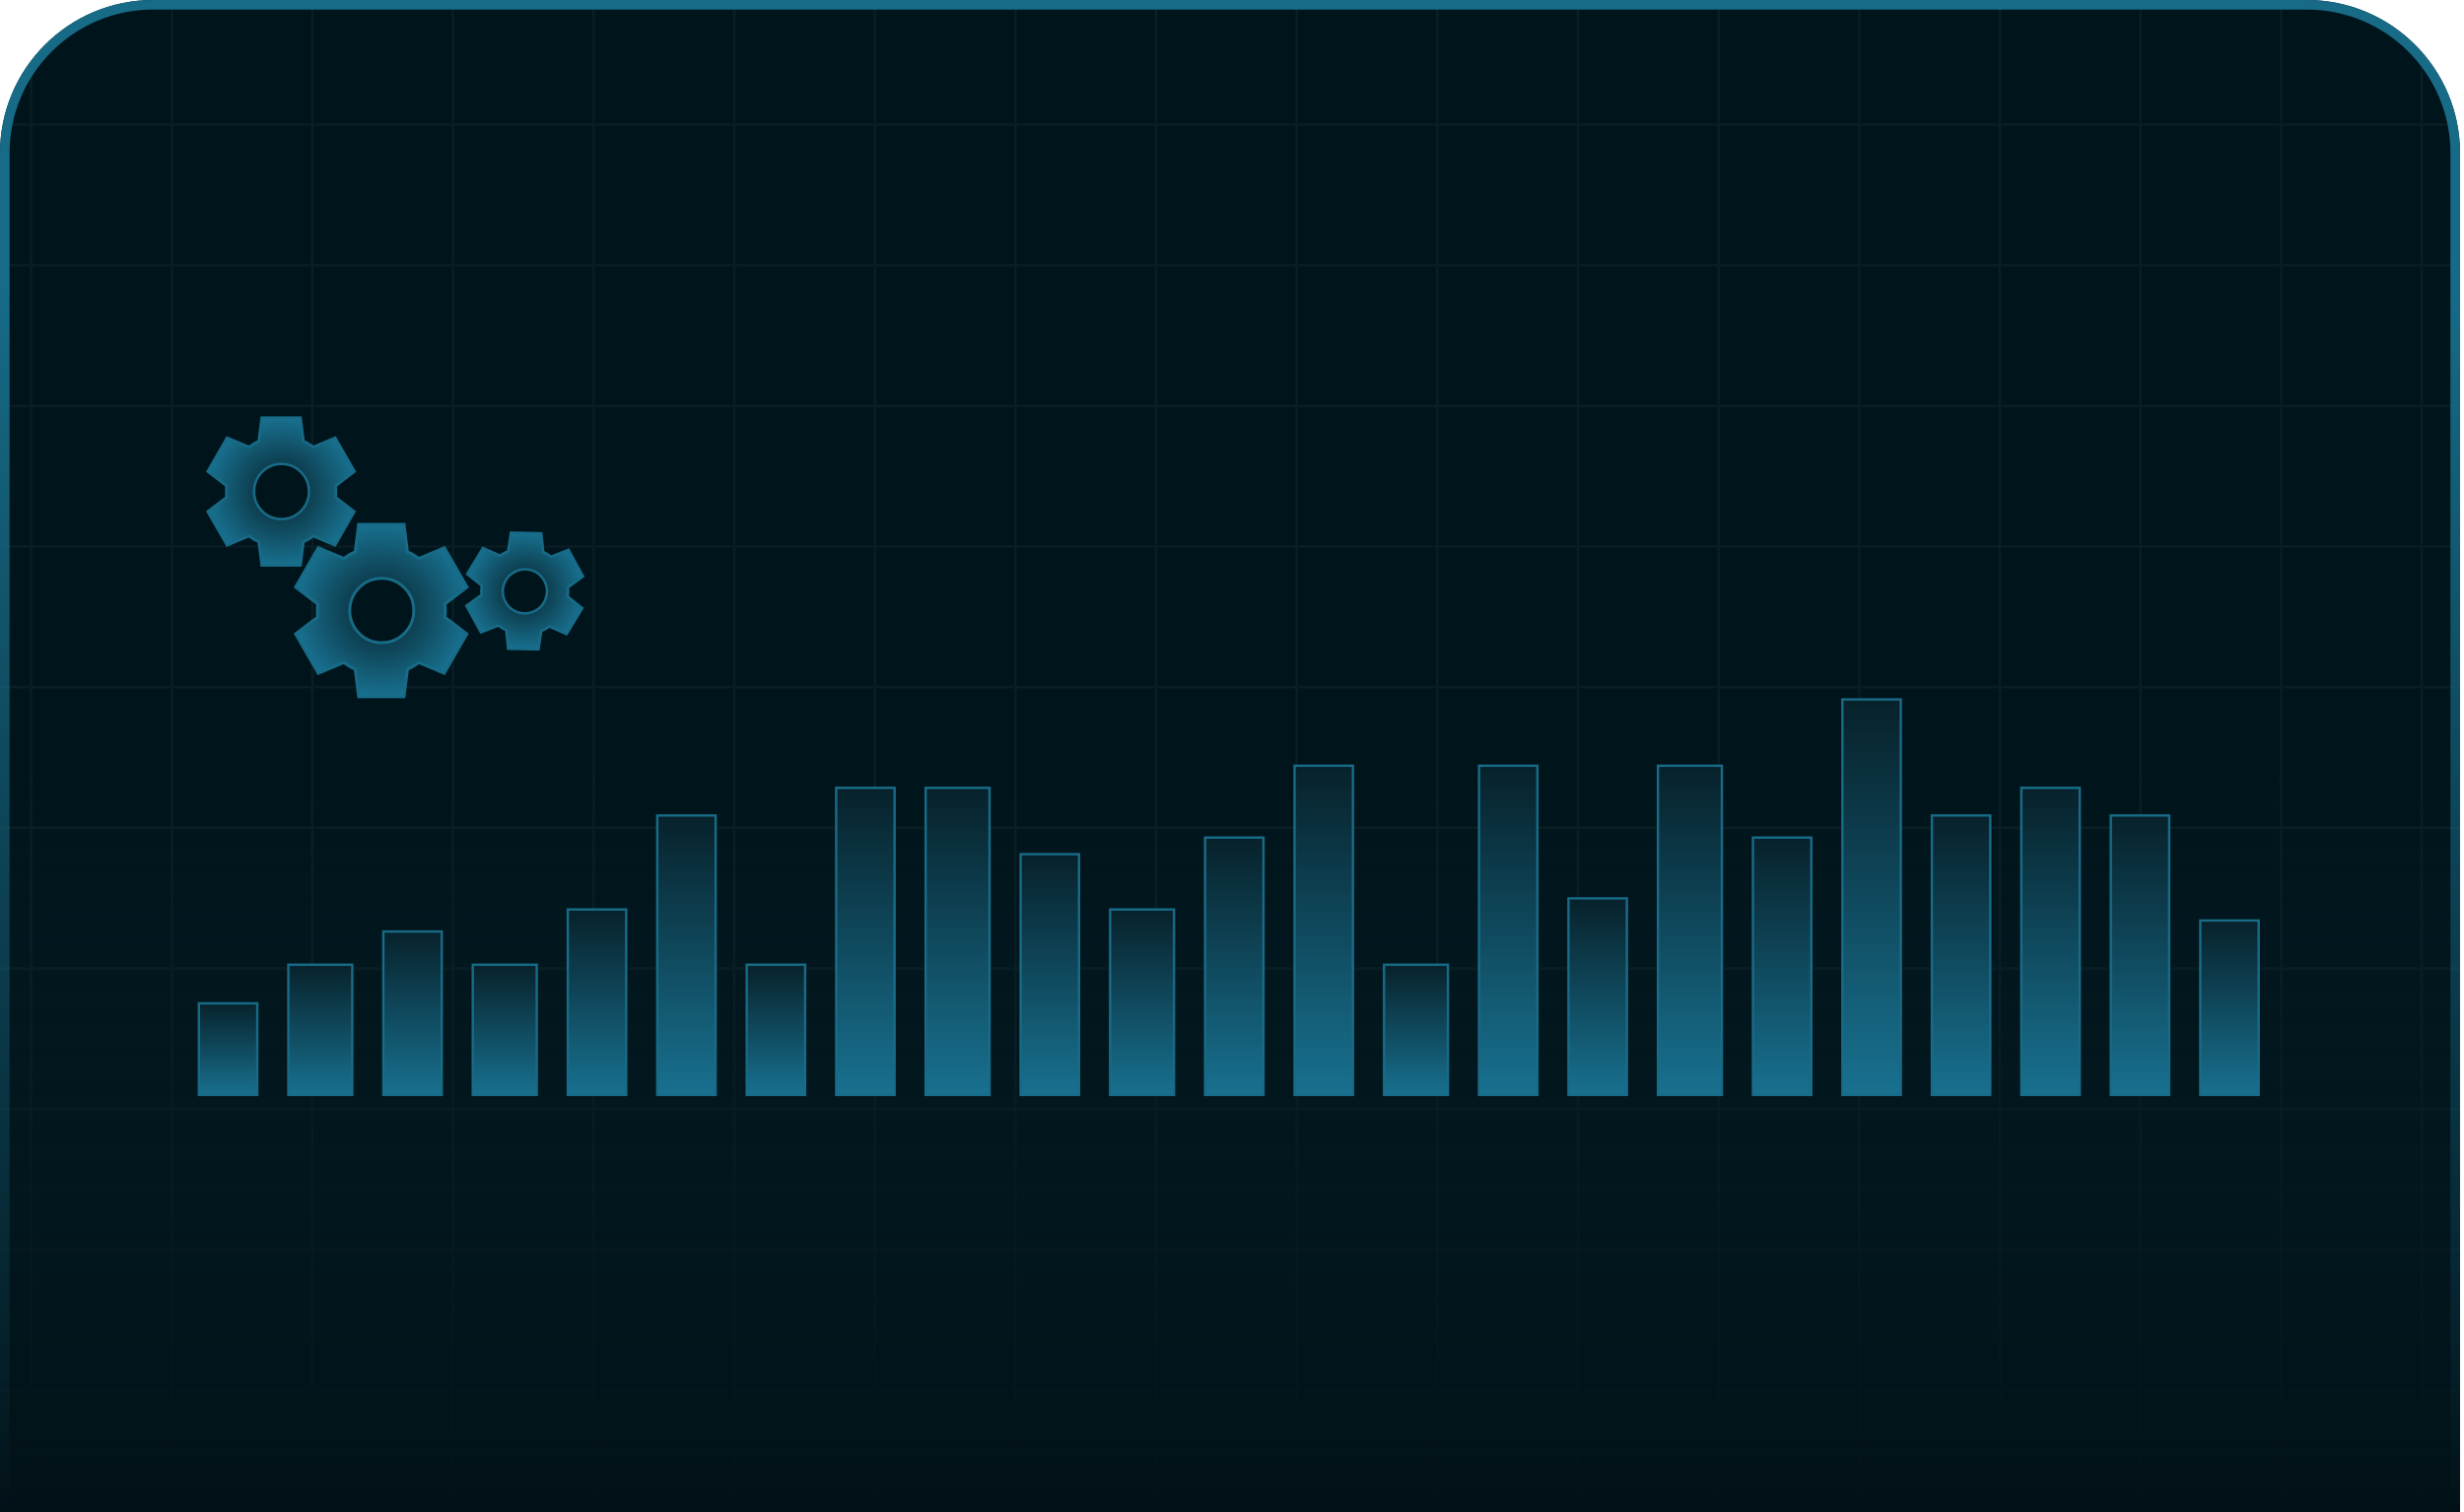 <?xml version="1.0" encoding="UTF-8"?> <svg xmlns="http://www.w3.org/2000/svg" width="290" height="178" viewBox="0 0 290 178" fill="none"><g clip-path="url(#clip0_2789_178)"><path d="M0 18.025C0 8.07 8.07 0 18.025 0H271.506C281.461 0 289.532 8.07 289.532 18.025V178H0V18.025Z" fill="#00141B"></path><g opacity="0.05"><path d="M3.664 -98.858V277.139" stroke="#D9D9D9" stroke-width="0.301"></path><path d="M20.215 -98.858V277.139" stroke="#D9D9D9" stroke-width="0.301"></path><path d="M36.765 -98.858V277.139" stroke="#D9D9D9" stroke-width="0.301"></path><path d="M53.316 -98.858V277.139" stroke="#D9D9D9" stroke-width="0.301"></path><path d="M69.866 -98.858V277.139" stroke="#D9D9D9" stroke-width="0.301"></path><path d="M86.417 -98.858V277.139" stroke="#D9D9D9" stroke-width="0.301"></path><path d="M102.967 -98.858V277.139" stroke="#D9D9D9" stroke-width="0.301"></path><path d="M119.518 -98.858V277.139" stroke="#D9D9D9" stroke-width="0.301"></path><path d="M136.068 -98.858V277.139" stroke="#D9D9D9" stroke-width="0.301"></path><path d="M152.619 -98.858V277.139" stroke="#D9D9D9" stroke-width="0.301"></path><path d="M169.169 -98.858V277.139" stroke="#D9D9D9" stroke-width="0.301"></path><path d="M185.72 -98.858V277.139" stroke="#D9D9D9" stroke-width="0.301"></path><path d="M202.27 -98.858V277.139" stroke="#D9D9D9" stroke-width="0.301"></path><path d="M218.821 -98.858V277.139" stroke="#D9D9D9" stroke-width="0.301"></path><path d="M235.371 -98.858V277.139" stroke="#D9D9D9" stroke-width="0.301"></path><path d="M251.922 -98.858V277.139" stroke="#D9D9D9" stroke-width="0.301"></path><path d="M268.472 -98.858V277.139" stroke="#D9D9D9" stroke-width="0.301"></path><path d="M285.022 -98.858V277.139" stroke="#D9D9D9" stroke-width="0.301"></path><path d="M332.342 14.664L-43.655 14.664" stroke="#D9D9D9" stroke-width="0.301"></path><path d="M332.342 31.214L-43.655 31.214" stroke="#D9D9D9" stroke-width="0.301"></path><path d="M332.342 47.765L-43.655 47.764" stroke="#D9D9D9" stroke-width="0.301"></path><path d="M332.342 64.315L-43.655 64.315" stroke="#D9D9D9" stroke-width="0.301"></path><path d="M332.342 80.866L-43.655 80.866" stroke="#D9D9D9" stroke-width="0.301"></path><path d="M332.342 97.416L-43.655 97.416" stroke="#D9D9D9" stroke-width="0.301"></path><path d="M332.342 113.967L-43.655 113.967" stroke="#D9D9D9" stroke-width="0.301"></path><path d="M332.342 130.517L-43.655 130.517" stroke="#D9D9D9" stroke-width="0.301"></path><path d="M332.342 147.067L-43.655 147.067" stroke="#D9D9D9" stroke-width="0.301"></path><path d="M332.342 163.618L-43.655 163.618" stroke="#D9D9D9" stroke-width="0.301"></path></g><rect y="90.127" width="289.532" height="87.873" fill="url(#paint0_linear_2789_178)"></rect><rect x="23.407" y="118.084" width="6.873" height="10.776" fill="url(#paint1_linear_2789_178)" stroke="#176B87" stroke-width="0.281"></rect><rect x="33.936" y="113.531" width="7.524" height="15.329" fill="url(#paint2_linear_2789_178)" stroke="#176B87" stroke-width="0.281"></rect><rect x="45.116" y="109.628" width="6.873" height="19.231" fill="url(#paint3_linear_2789_178)" stroke="#176B87" stroke-width="0.281"></rect><rect x="55.645" y="113.531" width="7.524" height="15.329" fill="url(#paint4_linear_2789_178)" stroke="#176B87" stroke-width="0.281"></rect><rect x="66.826" y="107.027" width="6.873" height="21.833" fill="url(#paint5_linear_2789_178)" stroke="#176B87" stroke-width="0.281"></rect><rect x="77.355" y="95.97" width="6.873" height="32.889" fill="url(#paint6_linear_2789_178)" stroke="#176B87" stroke-width="0.281"></rect><rect x="87.885" y="113.531" width="6.873" height="15.329" fill="url(#paint7_linear_2789_178)" stroke="#176B87" stroke-width="0.281"></rect><rect x="98.414" y="92.718" width="6.873" height="36.142" fill="url(#paint8_linear_2789_178)" stroke="#176B87" stroke-width="0.281"></rect><rect x="108.944" y="92.718" width="7.524" height="36.142" fill="url(#paint9_linear_2789_178)" stroke="#176B87" stroke-width="0.281"></rect><rect x="120.124" y="100.523" width="6.873" height="28.337" fill="url(#paint10_linear_2789_178)" stroke="#176B87" stroke-width="0.281"></rect><rect x="130.653" y="107.027" width="7.524" height="21.833" fill="url(#paint11_linear_2789_178)" stroke="#176B87" stroke-width="0.281"></rect><rect x="141.833" y="98.572" width="6.873" height="30.288" fill="url(#paint12_linear_2789_178)" stroke="#176B87" stroke-width="0.281"></rect><rect x="152.363" y="90.116" width="6.873" height="38.743" fill="url(#paint13_linear_2789_178)" stroke="#176B87" stroke-width="0.281"></rect><rect x="162.892" y="113.531" width="7.524" height="15.329" fill="url(#paint14_linear_2789_178)" stroke="#176B87" stroke-width="0.281"></rect><rect x="174.072" y="90.116" width="6.873" height="38.743" fill="url(#paint15_linear_2789_178)" stroke="#176B87" stroke-width="0.281"></rect><rect x="184.602" y="105.726" width="6.873" height="23.133" fill="url(#paint16_linear_2789_178)" stroke="#176B87" stroke-width="0.281"></rect><rect x="195.131" y="90.116" width="7.524" height="38.743" fill="url(#paint17_linear_2789_178)" stroke="#176B87" stroke-width="0.281"></rect><rect x="206.311" y="98.572" width="6.873" height="30.288" fill="url(#paint18_linear_2789_178)" stroke="#176B87" stroke-width="0.281"></rect><rect x="216.841" y="82.311" width="6.873" height="46.548" fill="url(#paint19_linear_2789_178)" stroke="#176B87" stroke-width="0.281"></rect><rect x="227.37" y="95.97" width="6.873" height="32.889" fill="url(#paint20_linear_2789_178)" stroke="#176B87" stroke-width="0.281"></rect><rect x="237.9" y="92.718" width="6.873" height="36.142" fill="url(#paint21_linear_2789_178)" stroke="#176B87" stroke-width="0.281"></rect><rect x="248.43" y="95.97" width="6.873" height="32.889" fill="url(#paint22_linear_2789_178)" stroke="#176B87" stroke-width="0.281"></rect><rect x="258.959" y="108.328" width="6.873" height="20.532" fill="url(#paint23_linear_2789_178)" stroke="#176B87" stroke-width="0.281"></rect><path d="M30.461 63.842L30.45 63.755L30.368 63.723C30.185 63.652 30.013 63.568 29.853 63.469C29.688 63.368 29.526 63.26 29.367 63.144L29.3 63.095L29.223 63.128L26.725 64.183L24.434 60.206L26.597 58.56L26.666 58.508L26.654 58.422C26.64 58.325 26.633 58.233 26.633 58.145V57.547C26.633 57.459 26.64 57.366 26.654 57.269L26.666 57.184L26.597 57.131L24.434 55.485L26.725 51.508L29.223 52.563L29.3 52.596L29.367 52.547C29.525 52.432 29.689 52.324 29.861 52.223C30.032 52.123 30.202 52.038 30.371 51.967L30.45 51.934L30.461 51.849L30.797 49.147H35.377L35.713 51.849L35.724 51.936L35.806 51.968C35.989 52.039 36.161 52.123 36.322 52.222C36.488 52.323 36.649 52.431 36.806 52.547L36.874 52.596L36.951 52.563L39.449 51.508L41.74 55.485L39.577 57.131L39.508 57.184L39.52 57.269C39.534 57.366 39.541 57.459 39.541 57.547V58.144C39.541 58.225 39.528 58.311 39.502 58.402L39.475 58.499L39.555 58.56L41.718 60.206L39.428 64.182L36.951 63.128L36.874 63.095L36.807 63.144C36.649 63.259 36.485 63.367 36.313 63.468C36.142 63.568 35.972 63.654 35.803 63.724L35.724 63.758L35.713 63.842L35.377 66.544H30.797L30.461 63.842ZM33.131 61.089C34.021 61.089 34.785 60.771 35.414 60.139C36.043 59.507 36.359 58.739 36.359 57.846C36.359 56.952 36.043 56.184 35.414 55.552C34.785 54.92 34.021 54.602 33.131 54.602C32.227 54.602 31.459 54.92 30.836 55.553C30.214 56.185 29.902 56.952 29.903 57.846C29.904 58.739 30.216 59.506 30.837 60.138C31.459 60.771 32.227 61.089 33.131 61.089Z" fill="url(#paint24_radial_2789_178)" stroke="#176B87" stroke-width="0.295"></path><path d="M56.615 70.048L56.687 69.997L56.675 69.909C56.654 69.757 56.648 69.608 56.655 69.461C56.663 69.309 56.676 69.156 56.696 69.002L56.706 68.92L56.641 68.868L54.979 67.552L56.839 64.495L58.781 65.359L58.86 65.394L58.929 65.342C58.99 65.296 59.05 65.257 59.11 65.225L59.525 64.997C59.585 64.965 59.65 64.934 59.722 64.908L59.803 64.877L59.815 64.791L60.131 62.69L63.709 62.766L63.925 64.874L63.933 64.957L64.009 64.993C64.147 65.058 64.284 65.13 64.419 65.211C64.552 65.291 64.675 65.376 64.788 65.465L64.854 65.519L64.934 65.487L66.912 64.702L68.629 67.834L66.904 69.08L66.832 69.131L66.844 69.219C66.864 69.371 66.871 69.52 66.864 69.668C66.857 69.82 66.843 69.973 66.823 70.125L66.812 70.208L66.878 70.26L68.54 71.576L66.679 74.633L64.738 73.769L64.659 73.734L64.59 73.786C64.529 73.831 64.468 73.871 64.408 73.903L63.994 74.13C63.941 74.16 63.879 74.183 63.808 74.199L63.71 74.222L63.695 74.321L63.379 76.423L59.802 76.347L59.594 74.254L59.586 74.171L59.51 74.135C59.371 74.07 59.234 73.997 59.1 73.917C58.967 73.837 58.844 73.752 58.731 73.663L58.664 73.609L58.585 73.641L56.607 74.426L54.89 71.294L56.615 70.048ZM59.498 70.844C59.84 71.469 60.358 71.883 61.044 72.082C61.731 72.28 62.392 72.206 63.019 71.862C63.647 71.518 64.065 71 64.266 70.315C64.468 69.63 64.397 68.97 64.054 68.345C63.706 67.711 63.187 67.293 62.502 67.099C61.819 66.906 61.16 66.983 60.533 67.327C59.906 67.671 59.487 68.186 59.282 68.866C59.077 69.547 59.15 70.209 59.498 70.844Z" fill="url(#paint25_radial_2789_178)" stroke="#176B87" stroke-width="0.295"></path><path d="M41.817 78.847L41.804 78.745L41.709 78.708C41.495 78.626 41.295 78.527 41.108 78.412C40.915 78.294 40.727 78.168 40.541 78.033L40.463 77.975L40.373 78.013L37.458 79.244L34.786 74.605L37.31 72.684L37.39 72.623L37.376 72.523C37.36 72.41 37.352 72.302 37.352 72.2V71.503C37.352 71.4 37.36 71.292 37.376 71.178L37.39 71.079L37.31 71.017L34.786 69.097L37.458 64.458L40.373 65.689L40.463 65.726L40.541 65.669C40.725 65.535 40.917 65.409 41.117 65.291C41.317 65.175 41.515 65.075 41.713 64.992L41.805 64.954L41.817 64.855L42.209 61.703H47.553L47.945 64.855L47.958 64.957L48.054 64.994C48.267 65.076 48.467 65.175 48.655 65.29C48.848 65.408 49.037 65.534 49.22 65.669L49.299 65.727L49.389 65.689L52.304 64.458L54.976 69.097L52.453 71.017L52.372 71.079L52.386 71.178C52.403 71.292 52.41 71.4 52.41 71.503V72.199C52.41 72.293 52.396 72.394 52.366 72.501L52.334 72.613L52.427 72.684L54.951 74.605L52.278 79.244L49.39 78.013L49.3 77.975L49.221 78.033C49.037 78.167 48.845 78.293 48.645 78.41C48.446 78.527 48.247 78.627 48.049 78.71L47.957 78.748L47.945 78.847L47.553 81.999H42.209L41.817 78.847ZM44.932 75.635C45.971 75.635 46.862 75.264 47.596 74.526C48.33 73.789 48.698 72.894 48.698 71.851C48.698 70.808 48.33 69.913 47.596 69.175C46.862 68.438 45.971 68.067 44.932 68.067C43.878 68.067 42.981 68.437 42.255 69.176C41.53 69.914 41.166 70.809 41.166 71.851C41.167 72.893 41.531 73.788 42.256 74.526C42.982 75.264 43.878 75.635 44.932 75.635Z" fill="url(#paint26_radial_2789_178)" stroke="#176B87" stroke-width="0.344"></path></g><path d="M18.025 0.563H271.506C281.15 0.563 288.968 8.381 288.968 18.025V177.437H0.563V18.025C0.563 8.381 8.381 0.563 18.025 0.563Z" stroke="url(#paint27_linear_2789_178)" stroke-width="1.127"></path><defs><linearGradient id="paint0_linear_2789_178" x1="144.766" y1="178" x2="144.766" y2="90.127" gradientUnits="userSpaceOnUse"><stop stop-color="#021117"></stop><stop offset="1" stop-color="#07212A" stop-opacity="0"></stop></linearGradient><linearGradient id="paint1_linear_2789_178" x1="26.843" y1="117.943" x2="26.843" y2="129" gradientUnits="userSpaceOnUse"><stop stop-color="#07212A"></stop><stop offset="1" stop-color="#187190"></stop></linearGradient><linearGradient id="paint2_linear_2789_178" x1="37.698" y1="113.39" x2="37.698" y2="129" gradientUnits="userSpaceOnUse"><stop stop-color="#07212A"></stop><stop offset="1" stop-color="#187190"></stop></linearGradient><linearGradient id="paint3_linear_2789_178" x1="48.553" y1="109.488" x2="48.553" y2="129" gradientUnits="userSpaceOnUse"><stop stop-color="#07212A"></stop><stop offset="1" stop-color="#187190"></stop></linearGradient><linearGradient id="paint4_linear_2789_178" x1="59.407" y1="113.39" x2="59.407" y2="129" gradientUnits="userSpaceOnUse"><stop stop-color="#07212A"></stop><stop offset="1" stop-color="#187190"></stop></linearGradient><linearGradient id="paint5_linear_2789_178" x1="70.262" y1="106.886" x2="70.262" y2="129" gradientUnits="userSpaceOnUse"><stop stop-color="#07212A"></stop><stop offset="1" stop-color="#187190"></stop></linearGradient><linearGradient id="paint6_linear_2789_178" x1="80.792" y1="95.829" x2="80.792" y2="129" gradientUnits="userSpaceOnUse"><stop stop-color="#07212A"></stop><stop offset="1" stop-color="#187190"></stop></linearGradient><linearGradient id="paint7_linear_2789_178" x1="91.321" y1="113.39" x2="91.321" y2="129" gradientUnits="userSpaceOnUse"><stop stop-color="#07212A"></stop><stop offset="1" stop-color="#187190"></stop></linearGradient><linearGradient id="paint8_linear_2789_178" x1="101.851" y1="92.577" x2="101.851" y2="129" gradientUnits="userSpaceOnUse"><stop stop-color="#07212A"></stop><stop offset="1" stop-color="#187190"></stop></linearGradient><linearGradient id="paint9_linear_2789_178" x1="112.706" y1="92.577" x2="112.706" y2="129" gradientUnits="userSpaceOnUse"><stop stop-color="#07212A"></stop><stop offset="1" stop-color="#187190"></stop></linearGradient><linearGradient id="paint10_linear_2789_178" x1="123.56" y1="100.382" x2="123.56" y2="129" gradientUnits="userSpaceOnUse"><stop stop-color="#07212A"></stop><stop offset="1" stop-color="#187190"></stop></linearGradient><linearGradient id="paint11_linear_2789_178" x1="134.415" y1="106.886" x2="134.415" y2="129" gradientUnits="userSpaceOnUse"><stop stop-color="#07212A"></stop><stop offset="1" stop-color="#187190"></stop></linearGradient><linearGradient id="paint12_linear_2789_178" x1="145.27" y1="98.431" x2="145.27" y2="129" gradientUnits="userSpaceOnUse"><stop stop-color="#07212A"></stop><stop offset="1" stop-color="#187190"></stop></linearGradient><linearGradient id="paint13_linear_2789_178" x1="155.799" y1="89.976" x2="155.799" y2="129" gradientUnits="userSpaceOnUse"><stop stop-color="#07212A"></stop><stop offset="1" stop-color="#187190"></stop></linearGradient><linearGradient id="paint14_linear_2789_178" x1="166.654" y1="113.39" x2="166.654" y2="129" gradientUnits="userSpaceOnUse"><stop stop-color="#07212A"></stop><stop offset="1" stop-color="#187190"></stop></linearGradient><linearGradient id="paint15_linear_2789_178" x1="177.509" y1="89.976" x2="177.509" y2="129" gradientUnits="userSpaceOnUse"><stop stop-color="#07212A"></stop><stop offset="1" stop-color="#187190"></stop></linearGradient><linearGradient id="paint16_linear_2789_178" x1="188.038" y1="105.585" x2="188.038" y2="129" gradientUnits="userSpaceOnUse"><stop stop-color="#07212A"></stop><stop offset="1" stop-color="#187190"></stop></linearGradient><linearGradient id="paint17_linear_2789_178" x1="198.893" y1="89.976" x2="198.893" y2="129" gradientUnits="userSpaceOnUse"><stop stop-color="#07212A"></stop><stop offset="1" stop-color="#187190"></stop></linearGradient><linearGradient id="paint18_linear_2789_178" x1="209.748" y1="98.431" x2="209.748" y2="129" gradientUnits="userSpaceOnUse"><stop stop-color="#07212A"></stop><stop offset="1" stop-color="#187190"></stop></linearGradient><linearGradient id="paint19_linear_2789_178" x1="220.278" y1="82.171" x2="220.278" y2="129" gradientUnits="userSpaceOnUse"><stop stop-color="#07212A"></stop><stop offset="1" stop-color="#187190"></stop></linearGradient><linearGradient id="paint20_linear_2789_178" x1="230.807" y1="95.829" x2="230.807" y2="129" gradientUnits="userSpaceOnUse"><stop stop-color="#07212A"></stop><stop offset="1" stop-color="#187190"></stop></linearGradient><linearGradient id="paint21_linear_2789_178" x1="241.337" y1="92.577" x2="241.337" y2="129" gradientUnits="userSpaceOnUse"><stop stop-color="#07212A"></stop><stop offset="1" stop-color="#187190"></stop></linearGradient><linearGradient id="paint22_linear_2789_178" x1="251.866" y1="95.829" x2="251.866" y2="129" gradientUnits="userSpaceOnUse"><stop stop-color="#07212A"></stop><stop offset="1" stop-color="#187190"></stop></linearGradient><linearGradient id="paint23_linear_2789_178" x1="262.396" y1="108.187" x2="262.396" y2="129" gradientUnits="userSpaceOnUse"><stop stop-color="#07212A"></stop><stop offset="1" stop-color="#187190"></stop></linearGradient><radialGradient id="paint24_radial_2789_178" cx="0" cy="0" r="1" gradientUnits="userSpaceOnUse" gradientTransform="translate(33.087 57.846) rotate(90) scale(8.846)"><stop stop-color="#07212A"></stop><stop offset="1" stop-color="#187190"></stop></radialGradient><radialGradient id="paint25_radial_2789_178" cx="0" cy="0" r="1" gradientUnits="userSpaceOnUse" gradientTransform="translate(61.759 69.564) rotate(151.264) scale(7.003)"><stop stop-color="#07212A"></stop><stop offset="1" stop-color="#187190"></stop></radialGradient><radialGradient id="paint26_radial_2789_178" cx="0" cy="0" r="1" gradientUnits="userSpaceOnUse" gradientTransform="translate(44.881 71.851) rotate(90) scale(10.32)"><stop stop-color="#07212A"></stop><stop offset="1" stop-color="#187190"></stop></radialGradient><linearGradient id="paint27_linear_2789_178" x1="144.766" y1="0" x2="144.766" y2="178" gradientUnits="userSpaceOnUse"><stop offset="0.19" stop-color="#176B87"></stop><stop offset="1" stop-color="#176B87" stop-opacity="0"></stop></linearGradient><clipPath id="clip0_2789_178"><path d="M0 18.025C0 8.07 8.07 0 18.025 0H271.506C281.461 0 289.532 8.07 289.532 18.025V178H0V18.025Z" fill="white"></path></clipPath></defs></svg> 